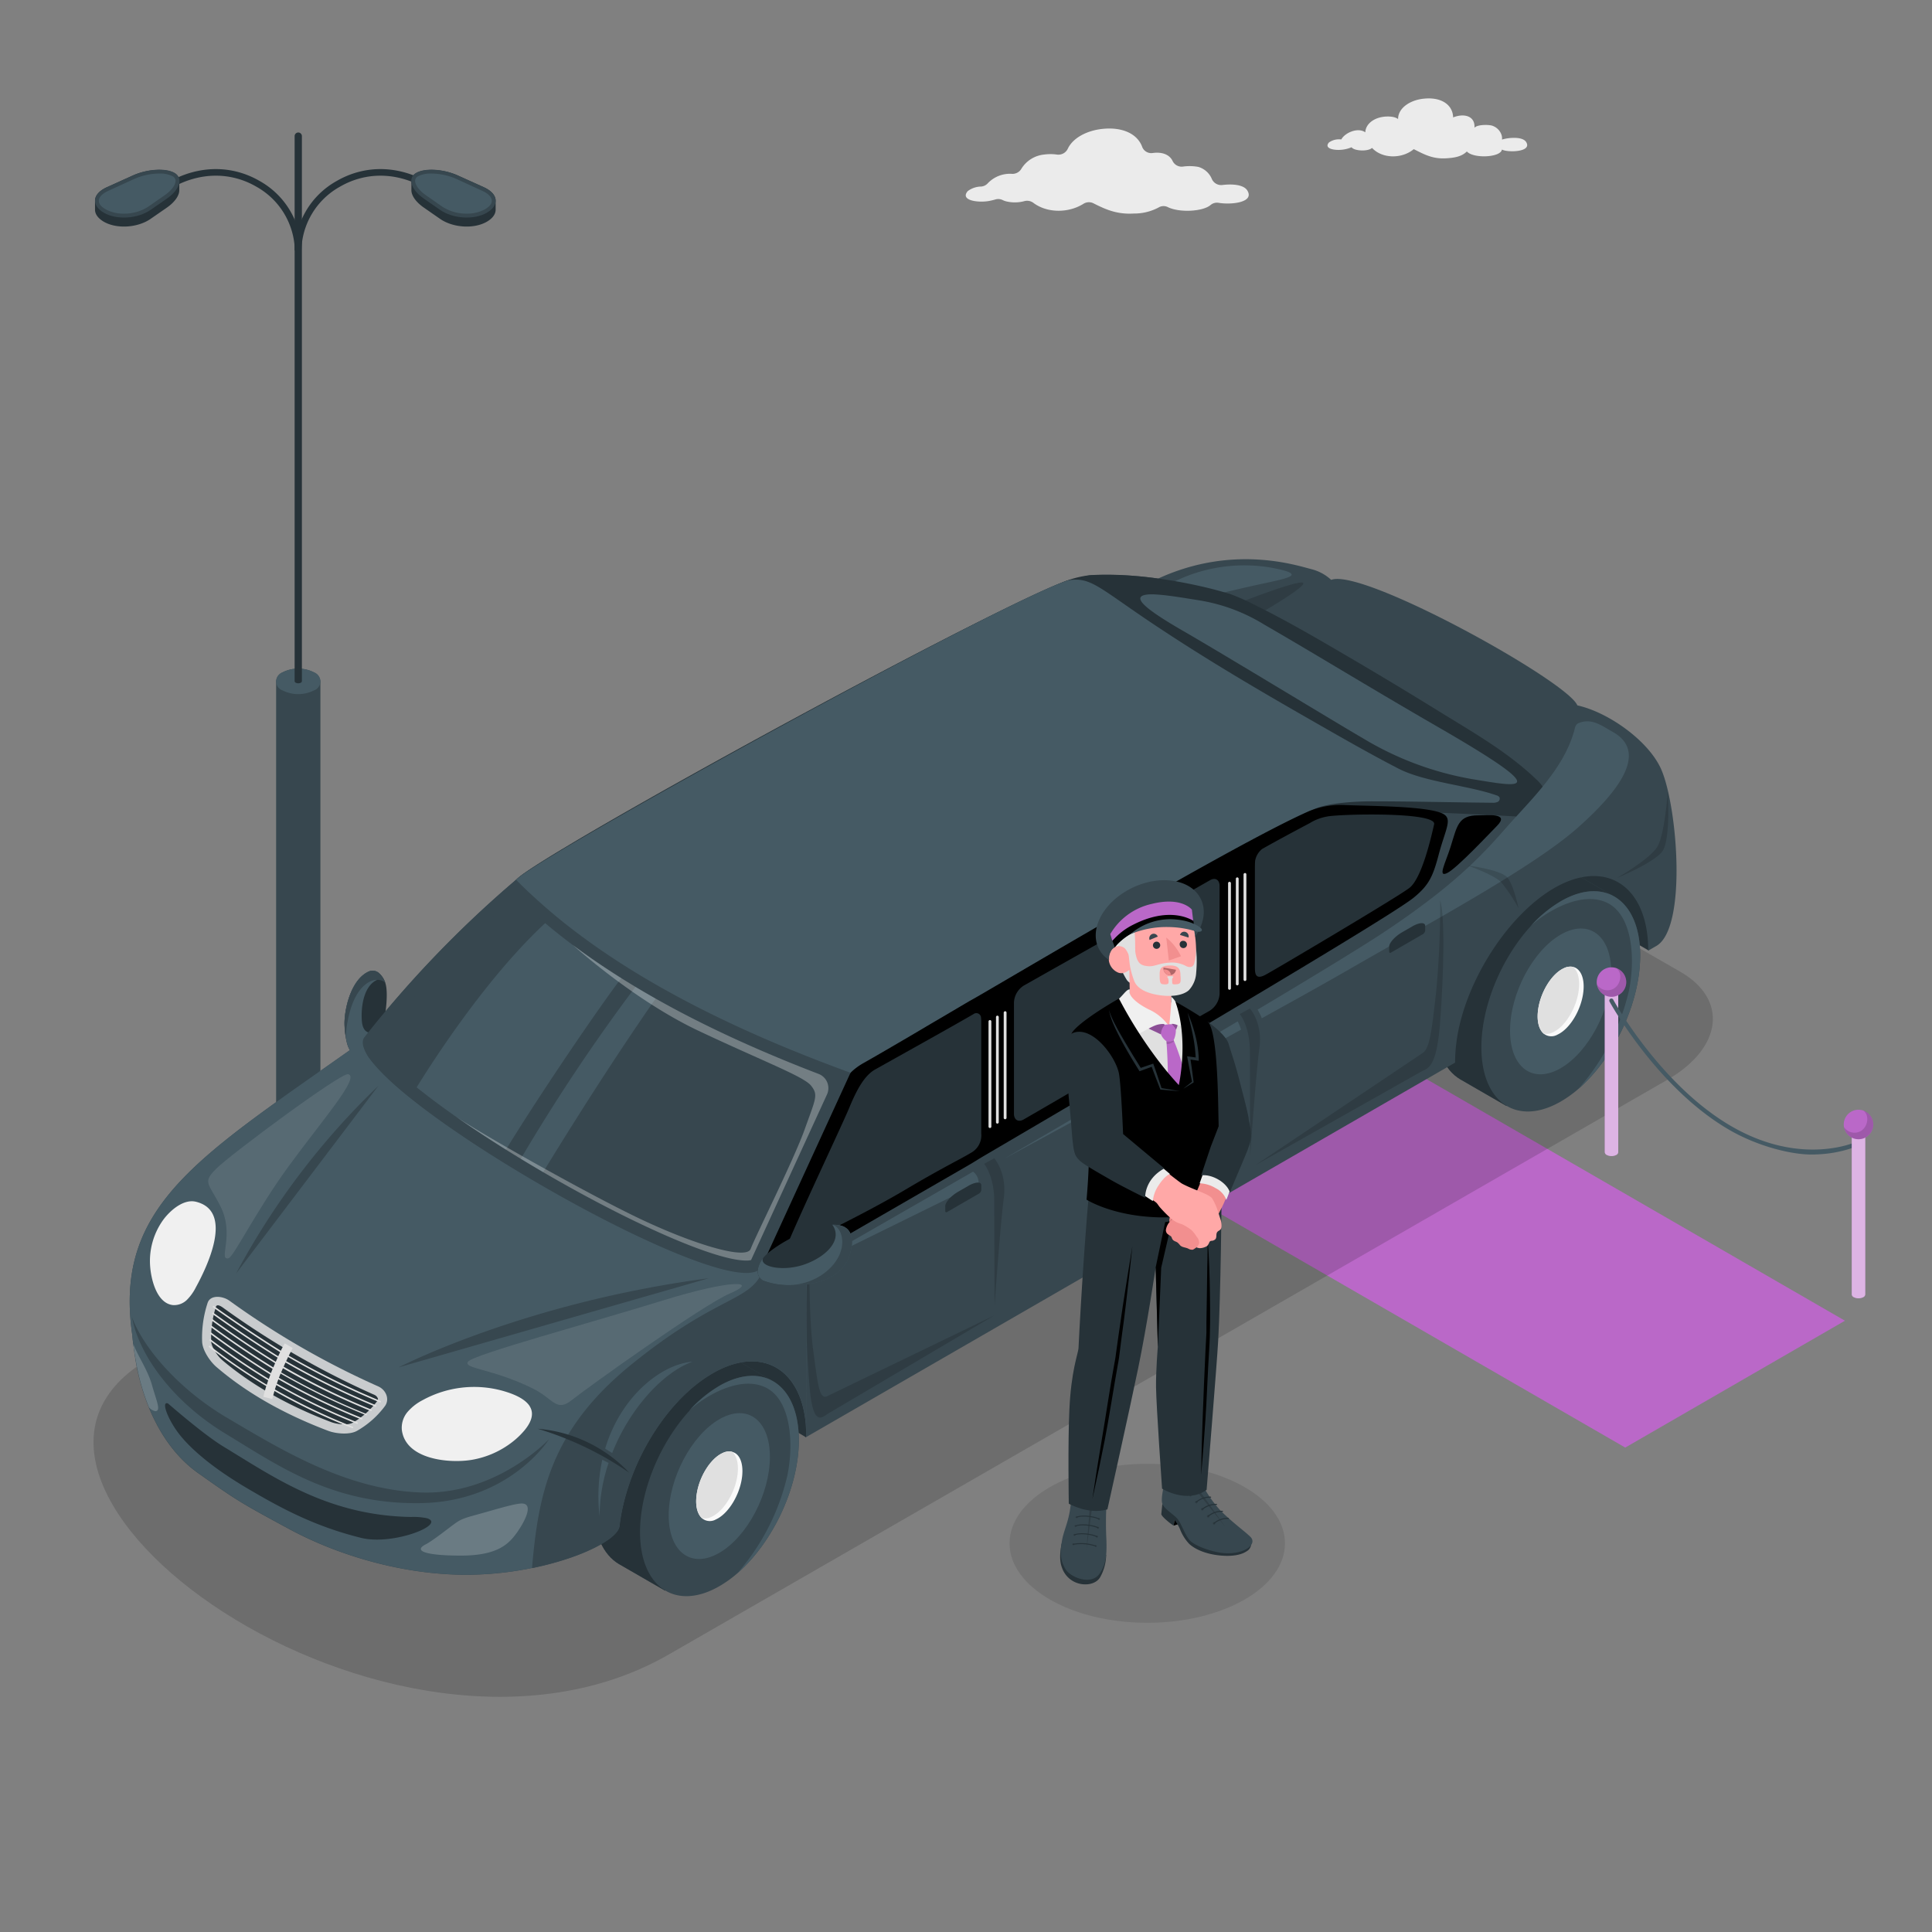 <svg xmlns="http://www.w3.org/2000/svg" viewBox="0 0 500 500"><rect x="0" y="0" width="500" height="500" fill="#808080" stroke="none"/><g id="freepik--Streetlight--inject-5"><g id="freepik--street-lights--inject-5"><path d="M82.66,315.19a12.05,12.05,0,0,0-10.94,0,3.33,3.33,0,0,0,0,6.31,12.05,12.05,0,0,0,10.94,0,3.33,3.33,0,0,0,0-6.31Z" style="fill:#455a64"></path><path d="M84.92,318.35a3.83,3.83,0,0,0-2.26-3.16,12.05,12.05,0,0,0-10.94,0,3.84,3.84,0,0,0-2.27,3.16v1.86a3.84,3.84,0,0,0,2.27,3.16,12.05,12.05,0,0,0,10.94,0,3.83,3.83,0,0,0,2.26-3.16Z" style="fill:#263238"></path><path d="M82.66,315.19a12.05,12.05,0,0,0-10.94,0,3.33,3.33,0,0,0,0,6.31,12.05,12.05,0,0,0,10.94,0,3.33,3.33,0,0,0,0-6.31Z" style="fill:#455a64"></path><path d="M71.46,176.3A2.84,2.84,0,0,1,73.13,174a9,9,0,0,1,8.11,0,2.84,2.84,0,0,1,1.68,2.34V317.81a2.85,2.85,0,0,1-1.68,2.34,9,9,0,0,1-8.11,0,2.86,2.86,0,0,1-1.67-2.34Z" style="fill:#37474f"></path><path d="M81.24,174a9,9,0,0,0-8.1,0,2.47,2.47,0,0,0,0,4.68,9,9,0,0,0,8.1,0,2.47,2.47,0,0,0,0-4.68Z" style="fill:#455a64"></path><path d="M78.13,35.23V176.29a.48.48,0,0,1-.27.39,1.48,1.48,0,0,1-1.33,0,.47.47,0,0,1-.28-.39V35.23a.94.94,0,1,1,1.88,0Z" style="fill:#263238"></path><path d="M78,64.81h-1.7A21.06,21.06,0,0,1,87.08,46.87c7.26-4.23,15.87-4.14,23.61.25l-.84,1.48c-7.2-4.08-15.19-4.18-21.91-.26A19.36,19.36,0,0,0,78,64.81Z" style="fill:#263238"></path><path d="M78,64.81h-1.7a19.37,19.37,0,0,0-9.91-16.47c-6.72-3.92-14.71-3.82-21.91.26l-.84-1.48c7.74-4.39,16.35-4.48,23.61-.25A21.07,21.07,0,0,1,78,64.81Z" style="fill:#263238"></path><path d="M109.65,53.7l4.22,2.93c3.36,2.34,8.78,2.68,12.11.76,1.54-.89,2.29-2,2.29-3.1,0-.41,0-2,0-2.36,0-1.27-1-2.53-3-3.45l-6.64-3c-3.73-1.72-8.6-2-10.9-.7a2.29,2.29,0,0,0-1.26,2.06c0,.41,0,2,0,2.35C106.44,50.53,107.55,52.23,109.65,53.7Z" style="fill:#263238"></path><path d="M107.72,44.73c-2.3,1.32-1.43,4.3,1.93,6.64l4.22,2.93c3.36,2.34,8.78,2.68,12.11.76s3-4.87-.71-6.58l-6.65-3C114.89,43.71,110,43.4,107.72,44.73Z" style="fill:#37474f"></path><path d="M107.44,46.75a1.37,1.37,0,0,1,.78-1.15,7.3,7.3,0,0,1,3.45-.69,16.41,16.41,0,0,1,6.52,1.43l6.65,3.06c1.51.69,2.39,1.6,2.43,2.49s-.6,1.6-1.79,2.29a9.55,9.55,0,0,1-4.7,1.11,11.39,11.39,0,0,1-6.34-1.82l-4.21-2.94C108.49,49.33,107.4,47.84,107.44,46.75Z" style="fill:#455a64"></path><path d="M43.23,53.7,39,56.63c-3.36,2.34-8.79,2.68-12.12.76-1.53-.89-2.29-2-2.29-3.1,0-.41,0-2,0-2.36,0-1.27,1-2.53,3-3.45l6.65-3c3.72-1.72,8.6-2,10.89-.7a2.3,2.3,0,0,1,1.27,2.06c0,.41,0,2,0,2.35C46.43,50.53,45.33,52.23,43.23,53.7Z" style="fill:#263238"></path><path d="M45.15,44.73c2.3,1.32,1.44,4.3-1.92,6.64L39,54.3c-3.36,2.34-8.79,2.68-12.11.76s-3-4.87.71-6.58l6.65-3C38,43.71,42.86,43.4,45.15,44.73Z" style="fill:#37474f"></path><path d="M45.43,46.75a1.37,1.37,0,0,0-.78-1.15,7.27,7.27,0,0,0-3.45-.69,16.45,16.45,0,0,0-6.52,1.43L28,49.4c-1.5.69-2.38,1.6-2.42,2.49s.59,1.6,1.79,2.29a9.51,9.51,0,0,0,4.69,1.11,11.39,11.39,0,0,0,6.34-1.82l4.21-2.94C44.38,49.33,45.47,47.84,45.43,46.75Z" style="fill:#455a64"></path></g></g><g id="freepik--Clouds--inject-5"><path id="freepik--Cloud--inject-5" d="M273.53,40a2.69,2.69,0,0,0,2.82-1.52c1.35-2.85,5.06-4.76,9.15-5.14,5.05-.48,8.87,1.31,10.1,4.68a2.51,2.51,0,0,0,2.71,1.58c2.3-.33,4.35.32,5.17,2.09a2.6,2.6,0,0,0,2.74,1.41,12.67,12.67,0,0,1,3.89.09,5.43,5.43,0,0,1,3.46,3v0a2.64,2.64,0,0,0,2.77,1.69c2.48-.31,5.5-.13,6.46,1.41,1.95,3.14-4.22,3.75-7.42,3.2a2.57,2.57,0,0,0-2.11.59c-2,1.68-8,2-11,.54a2.47,2.47,0,0,0-2.4.06,13.31,13.31,0,0,1-6.41,1.58c-4.35.26-7.23-1-10.48-2.65a2.63,2.63,0,0,0-2.59.14c-3.83,2.4-9.3,2.45-12.9-.21a2.72,2.72,0,0,0-2.41-.48,9.48,9.48,0,0,1-4.6.07,4.19,4.19,0,0,1-1-.36,2.61,2.61,0,0,0-1.94-.13c-.44.13-.9.23-1.36.33-2.76.58-7.88,0-5.73-2.51a5.93,5.93,0,0,1,3.46-1.18,2.59,2.59,0,0,0,1.73-.85,7.92,7.92,0,0,1,6.07-2.45,2.69,2.69,0,0,0,2.67-1.38A7.82,7.82,0,0,1,270.2,40,12,12,0,0,1,273.53,40Z" style="fill:#ebebeb"></path><path id="freepik--cloud--inject-5" d="M361.82,30.82c0-2.92,3.21-5,6.84-5.3,4.27-.4,7.31,1.51,7.41,4.87,2.79-1.14,5.74-.41,5.52,2.67.73-.84,3.45-.82,4.43-.58a3.78,3.78,0,0,1,2.43,2.07,2.86,2.86,0,0,1,.26,1.58c1.63-.54,5.34-.87,6.26.63,1.65,2.66-4.94,2.75-6.27,1.94-.28,2.07-7.37,2.41-9.08.5-1.35,1.35-3.27,1.65-5.35,1.77-3.51.21-5.66-1-8.39-2.37-3,2.52-8.12,2.56-10.8-.32-.68.65-2.57.84-4.07.48-1-.23-1.22-.65-1.22-.65a8.62,8.62,0,0,1-1.82.54c-2,.41-5.56,0-4.05-1.77a4.52,4.52,0,0,1,3.21-.79c.85-1.67,4.26-3.25,6.21-1.84.07-2,1.92-3.6,4.52-4C358.73,30.11,360.82,30,361.82,30.82Z" style="fill:#ebebeb"></path></g><g id="freepik--Carpet--inject-5"><polygon id="freepik--carpet--inject-5" points="355.61 271.44 477.47 341.8 420.61 374.63 298.74 304.27 355.61 271.44" style="fill:#BA68C8"></polygon></g><g id="freepik--Shadows--inject-5"><path id="freepik--Shadow--inject-5" d="M346.23,200.53l88.58,50.93c12.5,7.18,11,19.71-3.32,28L173.29,428.06c-71.7,41.5-191.36-44.69-134-76.82L304.12,198.42C318.46,190.15,333.73,193.35,346.23,200.53Z" style="opacity:0.15"></path><ellipse id="freepik--shadow--inject-5" cx="296.91" cy="399.41" rx="35.64" ry="20.57" style="opacity:0.1"></ellipse></g><g id="freepik--Limousine--inject-5"><g id="freepik--limousine--inject-5"><g id="freepik--back-car--inject-5"><polygon points="426.68 245.99 393 226.54 411.71 215.74 429.92 227.24 426.68 245.99" style="fill:#263238"></polygon><path d="M412.48,241.37l4.84-9.6-11.51-6.67h0c-3.66-2.11-8.54-1.87-13.89,1.22-11.37,6.56-20.58,23.49-20.58,37.81,0,7.5,2.53,12.79,6.57,15.19h0l.17.1h0l11.8,6.81,5.1-10.13C404.65,268.72,412.11,254.15,412.48,241.37Z" style="fill:#37474f"></path><path d="M412.48,241.37l4.84-9.6-11.51-6.67h0c-3.66-2.11-8.54-1.87-13.89,1.22-11.37,6.56-20.58,23.49-20.58,37.81,0,7.5,2.53,12.79,6.57,15.19h0l.17.1h0l11.8,6.81,5.1-10.13C404.65,268.72,412.11,254.15,412.48,241.37Z" style="fill:#263238"></path><path d="M424.48,247.28c0,12.35-6.86,26.64-16,34.54,0,0,0,0,0,0a31,31,0,0,1-4.51,3.23c-11.37,6.57-20.59.28-20.59-14,0-10.81,5.27-23.13,12.74-31.33l.06-.06a33.3,33.3,0,0,1,7.79-6.42C415.26,226.68,424.48,233,424.48,247.28Z" style="fill:#37474f"></path><path d="M403.9,241.88c7.23-4.17,13.09.18,13.09,9.73s-5.86,20.67-13.09,24.84-13.1-.17-13.1-9.72S396.66,246.06,403.9,241.88Z" style="fill:#455a64"></path><path d="M409.79,256.48c-.46,4.75-3.48,9.81-6.73,11.29a3.17,3.17,0,0,1-3.56-.27c-1.16-1-1.76-3-1.5-5.65.46-4.75,3.47-9.8,6.73-11.28a3.69,3.69,0,0,1,2.39-.34,0,0,0,0,1,0,0C409,250.69,410.13,253,409.79,256.48Z" style="fill:#fafafa"></path><path d="M408.62,255.88c-.46,4.75-3.48,9.8-6.73,11.28a3.68,3.68,0,0,1-2.39.34c-1.16-1-1.76-3-1.5-5.65.46-4.75,3.47-9.8,6.73-11.28a3.69,3.69,0,0,1,2.39-.34,0,0,0,0,1,0,0C408.28,251.22,408.88,253.22,408.62,255.88Z" style="fill:#e0e0e0"></path><path d="M424.48,247.28c0,12.35-6.86,26.64-16,34.54a58.4,58.4,0,0,0,13.05-25.26c1.74-8.25,1.09-20.1-6-23.1s-16.43,3.32-19.39,6.2a33.3,33.3,0,0,1,7.79-6.42C415.26,226.68,424.48,233,424.48,247.28Z" style="fill:#455a64"></path><path d="M430,199.29c-3.11-7.36-13.58-14.92-21.79-16.74-2.38-6.16-55.52-35.65-63.7-32.48h0a11.76,11.76,0,0,0-4.92-2.72h0c-4-1-20.37-6.57-39.88,2.39a91.42,91.42,0,0,0-17.66-.86,16.4,16.4,0,0,0-3.73,1.1,11.28,11.28,0,0,0-1.85.19c-12.52,3.92-85.79,43.43-122.32,64.62-10.71,6.16-18.25,10.79-20.21,12.55a3.39,3.39,0,0,0-.33.33,285.2,285.2,0,0,0-39.34,40.88,2.11,2.11,0,0,0-.28.81C52.18,299,29.31,311.48,34.23,345.49c0,0,.05.73.23,2.19h0c0,.3.09.63.14,1v.07c0,.36.1.74.17,1.15l0,.13c.06.41.13.86.21,1.33l0,.1c.08.5.17,1,.27,1.58v0c.07.42.16.86.25,1.31,0,.21.09.42.14.63s.11.5.17.75l.21.89.12.46c2,7.69,6.3,17.93,15.19,24.21,9.72,6.86,10.4,7.37,23.57,14.47s31,12.31,48.25,11.75a84.62,84.62,0,0,0,25.25-4.68l0,0c1.23-.45,2.39-.91,3.47-1.38l.12-.06c.53-.23,1-.47,1.53-.71h0c.46-.22.9-.45,1.32-.68l.17-.1c.42-.23.83-.47,1.2-.7l0,0c.35-.21.67-.43,1-.65l.18-.13c.31-.22.6-.45.86-.67l.05,0a7.55,7.55,0,0,0,.64-.61l.15-.15a7.21,7.21,0,0,0,.52-.63v0a3.35,3.35,0,0,0,.33-.57l.06-.15a2.13,2.13,0,0,0,.16-.57c.12-1,.26-2,.44-3s.4-2,.65-3a60.69,60.69,0,0,1,5.76-14.7A59.66,59.66,0,0,1,172,366.7a47.5,47.5,0,0,1,7.86-8.18c.7-.57,1.42-1.11,2.14-1.61s1.53-1,2.3-1.47,1.56-.85,2.33-1.2a19.37,19.37,0,0,1,7.57-1.91,13.06,13.06,0,0,1,4.72.73c.29.11.57.22.85.35,4.77,2.13,8,7.35,8.72,15,0,.23,0,.49,0,.76a2.09,2.09,0,0,1,0,.25c0,.2,0,.4,0,.6v.26c0,.18,0,.36,0,.54V372h0l168.09-97a38.24,38.24,0,0,1,.2-4c1.53-15.75,13.08-34,25.45-41.17,13.44-7.76,24.33-.51,24.33,16.2l2.17-1.26C436.59,240.06,434.17,209.13,430,199.29Z" style="fill:#37474f"></path><path d="M260,299.82c2.13-1.15,34.72-18.78,61.18-33.35a12.09,12.09,0,0,0-.87-2.14C293.19,280.48,262.33,298.43,260,299.82Zm-8.2,3.42L206,329.52l47.25-23.23A3.5,3.5,0,0,0,251.84,303.24ZM417.32,189.38c-2.74-1.52-5.28-3.56-8.57-2.32a1.77,1.77,0,0,0-.66.36,2.38,2.38,0,0,0-.55,1.19c-2.64,10.23-11,17.9-17.78,25.64-6.63,7.58-13.88,15.15-31.07,26.65-5.78,3.87-18.64,11.69-33.23,20.39a13,13,0,0,1,1.09,2.24c9.2-5.08,17.28-9.59,22.49-12.6,21.13-12.19,47.62-26.39,59.24-36.68S426.28,194.37,417.32,189.38Zm-88.43-42.49a41.15,41.15,0,0,0-22.62,2.56,121.37,121.37,0,0,0-13.43,6.79s-2.53,3.31,10,.38c9.09-2.14,18.37-4.35,21.84-5.11C332.86,149.69,339.26,148.82,328.89,146.89Z" style="fill:#455a64"></path><path d="M250.64,306.88l-2.7,1.56c-1.83,1.06-3.31,2.72-3.31,3.71v1.31a.28.28,0,0,0,.42.24l8.28-4.78a1.25,1.25,0,0,0,.63-1.08v-1.07C254,305.77,252.47,305.83,250.64,306.88Zm114.88-67.14-2.7,1.56c-1.83,1.06-3.31,2.72-3.31,3.71v1.31a.28.28,0,0,0,.42.24l8.28-4.78a1.25,1.25,0,0,0,.63-1.08v-1.07C368.84,238.63,367.35,238.69,365.52,239.74Z" style="fill:#263238"></path><path d="M210.48,349.64c-1.15-8.43-1-22.54-1-22.54-1.38,6.31-.81,21.61,0,31.42s2.66,8.89,4.62,7.44l43.25-25.54-43.25,20.9C212,362.4,211.63,358.06,210.48,349.64Zm44.21-48.44s2.62,3.07,2.62,9.72c0,8,.09,27,.09,27s1.48-21.15,2.38-27.78-2.47-10.38-2.47-10.38ZM327.38,158c6.75-4,10.6-6.73,9.83-7.18s-6.48,1.36-15,4.6c.92.43,1.83.88,2.73,1.33S326.56,157.54,327.38,158ZM379.83,224s6.83,2.36,8.72,4.37a44.42,44.42,0,0,1,4.45,6.68s-1.17-5.71-2.81-7.85S379.83,224,379.83,224Zm51.8-19.22S430.85,215.73,429,219s-10.56,8.24-10.56,8.24,9.62-3.94,11.79-6.93S431.63,204.82,431.63,204.82ZM323.46,261l-2.61,1.44s2.62,3.06,2.62,9.72c0,8,.08,27,.08,27S325,278,325.93,271.32,323.46,261,323.46,261Zm48.21-4.24c-1.15,9.76-1.56,14.56-3.58,15.82l-43.25,29,43.25-24.41c2-.81,3.81-2,4.62-12.77s1.38-26.7,0-31.42A236,236,0,0,1,371.67,256.71Z" style="opacity:0.15"></path><path d="M399.23,203.57c-2.52,3.08-4.21,4.82-6.82,7.73,0,0-10.48-.62-23-1.08-10.1-.37-25.14,0-25.14,0-2.53.09-89.2,48.58-92.56,50.41-.34.17-22.89,11.89-28.5,16.62-3,2.55-4.24,4.75-6.7,8.63.38-.79,2.92-6.57-2.08-8.83-5.37-2.44-27-10.62-42.6-18.87-13.13-6.92-32.58-24.48-35.3-25.46-3.36-1.23-10.23,4.07-10.23,4.07a110.94,110.94,0,0,1,7.31-9.14c5.12-5.93,116.27-67,142.22-77.29a26.85,26.85,0,0,1,6.22-1.5c11.44-.72,24.48,1.71,32.12,3.69,1.48.39,2.78.75,3.82,1.08l.08,0,.8.29a59.16,59.16,0,0,1,6.08,2.74c7.41,3.67,14.6,7.81,21.76,12q13,7.57,25.84,15.52c8.64,5.33,17.63,10.43,25,17.49A10,10,0,0,1,399.23,203.57Z" style="fill:#263238"></path><path d="M220.47,279.14a173.78,173.78,0,0,1,21.85-15c11.17-6.54,79.24-46.38,97.83-54.76,4.16-1.87,12.84-2,14.9-2,10.39,0,20.8.28,31.19.37a2.8,2.8,0,0,0,1.38-.23.94.94,0,0,0,.44-1.19,1.35,1.35,0,0,0-.78-.5c-7.17-2.54-18.45-3.41-25.25-6.86-5.83-3-11.53-6.21-17.22-9.45-15.63-8.92-30.36-17.38-45.88-27.71-14.47-9.63-16.6-12.63-22.5-11.61-16.46,5.16-138,71.87-142.86,77.5l-.06.06.06,2.83s.85.76,2.35,2a3.39,3.39,0,0,1,.57.13c2.46.9,18.67,15.4,31.46,23.27,1.27.76,2.56,1.5,3.84,2.2,13.48,7.12,31.37,14.17,39.5,17.54C216.83,277.86,220.47,279.14,220.47,279.14Z" style="fill:#455a64"></path><path d="M372.54,188.37c-18.25-10.53-31.24-18.57-45.4-26.75a45.87,45.87,0,0,0-16.84-6.26c-3.54-.56-9.42-1.6-12.6-1.55-5.4.21-2.25,3.27,8.54,9.5s40.26,24.16,46.53,27.78a81.51,81.51,0,0,0,28.12,10.53C393.28,203.64,402.58,205.72,372.54,188.37Z" style="fill:#455a64"></path><path d="M373.68,210.74c-3.56-2.2-19.53-2.11-26.1-2.41a21.81,21.81,0,0,0-8.77,1.58c-19.73,8.65-83.51,46.83-87.14,48.75l-.87.48c-3.46,2.06-21.86,12.91-27.26,15.94s-6.23,6.83-8.86,12.29-17.54,36.12-18.34,40.35,21.56-7.25,21.56-7.25l32.9-19c1.29-.75,1.64-1,3.19-1.94s104.22-60.94,111.91-67.25c3.83-3.14,4.91-5.36,6.38-10.9C374,214.8,375.9,212.13,373.68,210.74Z"></path><path d="M382.6,211c-5.26,0-5.48,2.74-7.19,8.16-1.35,4.26-3.43,8-.9,6.79s11.3-10.61,12.92-12.23C390.8,210.33,385,211,382.6,211Z"></path><path d="M313.11,227.82c-16,9.14-24.2,13.71-48.18,27.26a5.5,5.5,0,0,0-2.52,4.33v28.82c0,1.6,1.14,2.28,2.52,1.48,25.09-14.48,31.1-18.43,48.18-28.16a5.54,5.54,0,0,0,2.52-4.34V229.28C315.63,227.68,314.5,227,313.11,227.82ZM252,262.41h0c-3.48,2.07-19.68,11.1-25.5,14.36-2.64,1.48-4.62,4.86-6.65,9.77s-13,27.93-16.89,37.51c.13-.05,18.68-8.65,31.25-16.11,9.79-5.81,14.46-8,17-9.55a5.15,5.15,0,0,0,2.74-5V265c0-.63,0-1.16-.06-1.61A1.21,1.21,0,0,0,252,262.41Zm91.63-51.12A12.66,12.66,0,0,0,339,213c-6,3.19-8.86,4.74-12.34,6.7h0a5,5,0,0,0-1.83,3.05q-.06.73-.06,1.68v26c0,1.65.22,3.19,2.74,1.84s34.74-20.44,37.3-22.52c3.3-2.67,5.72-13.74,6.34-16.41C371.93,210.07,347.25,210.65,343.58,211.29Z" style="fill:#263238"></path><path d="M318.2,228.21a.37.37,0,0,0-.37.36v27.22a.37.37,0,0,0,.37.36.36.36,0,0,0,.36-.36V228.57A.36.36,0,0,0,318.2,228.21Zm2-1.14a.36.36,0,0,0-.36.36v27.22a.36.36,0,0,0,.72,0V227.43A.36.36,0,0,0,320.16,227.07Zm2-1.13a.37.37,0,0,0-.37.36v27.22a.37.37,0,0,0,.37.36.36.36,0,0,0,.36-.36V226.3A.36.36,0,0,0,322.13,225.94Zm-66,38.05a.37.37,0,0,0-.37.36v27.22a.37.37,0,0,0,.37.36.36.36,0,0,0,.36-.36V264.35A.36.36,0,0,0,256.12,264Zm3.92-2.27a.36.36,0,0,0-.36.36V289.3a.36.36,0,0,0,.36.36.37.37,0,0,0,.37-.36V262.08A.37.37,0,0,0,260,261.72Zm-2,1.13a.37.37,0,0,0-.36.37v27.21a.36.36,0,1,0,.72,0V263.22A.37.37,0,0,0,258.08,262.85Z" style="fill:#e0e0e0"></path></g><g id="freepik--front-car--inject-5"><path d="M99.62,262.61h0l-.76,3.15c-1.74,3.26-5.59,7.38-7,7s-2-2.1-2.38-4.32v0a23.57,23.57,0,0,1-.32-3.22c-.12-3.49,1.44-11.63,6.28-13.8a2.52,2.52,0,0,1,2.88.65,5.75,5.75,0,0,1,1.4,2.31C100.56,256.84,99.73,262.48,99.62,262.61Z" style="fill:#263238"></path><path d="M98.86,265.76c-1.74,3.26-5.59,7.38-7,7s-2-2.1-2.38-4.32v0a23.57,23.57,0,0,1-.32-3.22c-.12-3.49,1.44-11.63,6.28-13.8a2.52,2.52,0,0,1,2.88.65l-.67,1.5c-3.39,1.45-4.3,6.68-4,10.66S96.92,267.81,98.86,265.76Z" style="fill:#455a64"></path><path d="M99.74,254.39c-1.23-1.29-4.27-1.36-6.83,2.16s-3.39,9.56-3.4,11.9a22.22,22.22,0,0,1-.33-3.22c-.12-3.49,1.44-11.63,6.28-13.8C97.49,250.53,99.16,252.6,99.74,254.39Z" style="fill:#37474f"></path><polygon points="208.6 371.97 174.93 352.19 193.64 341.38 208.6 350.06 208.6 371.97" style="fill:#263238"></polygon><path d="M194.74,366.8l4.84-9.61-11.51-6.66h0c-3.66-2.1-8.54-1.86-13.89,1.23-11.37,6.56-20.58,23.49-20.58,37.81,0,7.49,2.52,12.78,6.56,15.19h0l.16.09,0,0,11.8,6.81,5.1-10.13C186.9,394.15,194.36,379.57,194.74,366.8Z" style="fill:#37474f"></path><path d="M194.74,366.8l4.84-9.61-11.51-6.66h0c-3.66-2.1-8.54-1.86-13.89,1.23-11.37,6.56-20.58,23.49-20.58,37.81,0,7.49,2.52,12.78,6.56,15.19h0l.16.09,0,0,11.8,6.81,5.1-10.13C186.9,394.15,194.36,379.57,194.74,366.8Z" style="fill:#263238"></path><path d="M206.74,372.71c0,12.35-6.86,26.63-16,34.54l0,0a30.57,30.57,0,0,1-4.52,3.23c-11.36,6.57-20.59.28-20.58-14,0-10.82,5.26-23.13,12.74-31.33l.06-.07a33.45,33.45,0,0,1,7.78-6.41C197.52,352.11,206.74,358.39,206.74,372.71Z" style="fill:#37474f"></path><path d="M186.15,367.31c7.24-4.18,13.1.18,13.1,9.72s-5.86,20.67-13.1,24.85-13.09-.18-13.09-9.72S178.92,371.49,186.15,367.31Z" style="fill:#455a64"></path><path d="M192.07,382c-.5,4.75-3.55,9.78-6.82,11.24a3.17,3.17,0,0,1-3.56-.3c-1.15-1-1.73-3-1.45-5.65.49-4.75,3.54-9.79,6.81-11.24a3.62,3.62,0,0,1,2.4-.31h0C191.34,376.15,192.43,378.5,192.07,382Z" style="fill:#fafafa"></path><path d="M190.9,381.34c-.49,4.75-3.55,9.78-6.81,11.24a3.69,3.69,0,0,1-2.4.31c-1.15-1-1.73-3-1.45-5.65.49-4.75,3.54-9.79,6.81-11.24a3.62,3.62,0,0,1,2.4-.31h0C190.6,376.68,191.18,378.68,190.9,381.34Z" style="fill:#e0e0e0"></path><path d="M206.74,372.71c0,12.35-6.86,26.63-16,34.54a58.4,58.4,0,0,0,13-25.26c1.74-8.26,1.09-20.1-6-23.1s-16.43,3.32-19.39,6.19a33.45,33.45,0,0,1,7.78-6.41C197.52,352.11,206.74,358.39,206.74,372.71Z" style="fill:#455a64"></path><path d="M208.67,323.2s-2-.37-1.5-2.07c0,0-11.47,5.25-13.88,6.05-5.26,1.73-25-5.3-46.23-16.82-4.24-2.52-15.93-8.47-28.28-17.09-5.23-3.51-9.75-6.85-13.77-10.12A66.23,66.23,0,0,1,95.7,274c-.67-.83-2.07-3.1-1.25-5-42.09,29.94-65.16,42.34-60.22,76.49A75.18,75.18,0,0,0,35.3,353c1.39,7.7,5.51,20.8,16.09,28.27,9.72,6.86,10.4,7.37,23.58,14.47s30.94,12.31,48.24,11.75c19.5-.63,36.56-8.06,37.09-12.57a47.79,47.79,0,0,1,1.09-6,60.69,60.69,0,0,1,5.76-14.7c3.89-7.08,9.1-13.3,14.89-17.32.76-.53,1.53-1,2.3-1.47,12.53-7.24,22.86-1.41,24.19,13,.09,1,.08,2.44.08,3.57Z" style="fill:#455a64"></path><path d="M208.53,368.4c.07.77.08,1.74.08,2.66l.06-47.86a2.17,2.17,0,0,1-1.44-1L198,327.1c-2.8,10.25-10.73,6.65-34.66,26.08-20.91,17-24,33.56-25.66,52.66,12.81-2.6,22.28-7.54,22.67-10.88a47.79,47.79,0,0,1,1.09-6,60.69,60.69,0,0,1,5.76-14.7c3.89-7.08,9.1-13.3,14.89-17.32.76-.53,1.53-1,2.3-1.47C196.88,348.2,207.2,354,208.53,368.4Z" style="fill:#37474f"></path><path d="M171.56,336.56c-18.06,5.61-49.13,14-50.44,15.84s6.17,1.73,16.71,6.91c5.45,2.68,6.09,6.28,10.19,3s33.77-24.51,40.78-27.52C196.71,331.43,189.51,331,171.56,336.56ZM90.09,278c-1.89-.41-30.37,20.72-34.07,24.41s-2.11,3.59,1,9.71c3.83,7.48-.63,14.05,2.08,13.53,1.34-.26,7.12-12.2,15.59-23.81C83.37,289.94,93.31,278.67,90.09,278Z" style="fill:#fff;opacity:0.1"></path><path d="M61.1,329.58,97.93,281A193.91,193.91,0,0,0,61.1,329.58Zm42.07,24.29,80.27-23.06C135.69,337.06,103.17,353.87,103.17,353.87Zm5.9,32.39c-19.56-.64-36.79-11.4-50.1-19.21s-22.26-18.92-24.81-26.22c1.62,9.3,10,21.56,24.14,30.17C72,379.28,86.09,389.45,109.07,389s33.05-16.57,33.05-16.57S128.64,386.9,109.07,386.26Z" style="fill:#37474f"></path><path d="M139.16,369.76a84.21,84.21,0,0,1,23.72,11.4A36.73,36.73,0,0,0,139.16,369.76Z" style="fill:#263238"></path><path d="M156.61,374.92s1.19.71,1.82,1.13c4.65-11.81,13.47-21.09,20.83-23.65C171.29,353,160.71,361.21,156.61,374.92Zm-1.43,17.55a43.15,43.15,0,0,1,2.32-13.86l-1.63-.83A44.63,44.63,0,0,0,155.18,392.47Z" style="fill:#455a64"></path><path d="M34.46,347.68c.16,1.25.42,3,.84,5.36a57.09,57.09,0,0,0,3.25,11.18,3.08,3.08,0,0,0,1.67,1c1.55-.1.22-2.77-.88-6.75S35.47,350.63,34.46,347.68Zm100.95,41.45c-1.2-.17-4.17.63-9.23,2.08s-6.29,1.59-8.16,2.88c-1.59,1.1-5.83,4.55-7.88,5.61-3.24,1.67,0,2.88,9.08,2.89s12.14-2.71,14.23-5.5S138.13,389.51,135.41,389.13Z" style="fill:#fff;opacity:0.2"></path><path d="M93.46,398c-12.14-3-20.95-7.8-29.56-12.88s-14.22-9.82-17.43-13.85c-3-3.81-4.87-8.75-3-8.06,3.18,2.74,10.05,8.56,14.43,11.21,13.11,7.95,27,17.8,48.45,18.17a17.3,17.3,0,0,1,4.12.32C115.73,394.47,101.72,400.06,93.46,398Z" style="fill:#263238"></path><path d="M59.43,336.66a214.19,214.19,0,0,0,38.48,22.15c2,.91,3,3.31,1.71,5.09a23.51,23.51,0,0,1-7.28,6.43c-1.93,1.05-5.42.73-7.48-.06Q67.54,363.69,56,353.76c-1.67-1.43-3.62-4.35-3.69-6.55a28.68,28.68,0,0,1,1.45-10.11C54.52,335.05,57.66,335.36,59.43,336.66Z" style="fill:#e0e0e0;opacity:0.85"></path><path d="M89.07,368.61a10.15,10.15,0,0,1-3.36-.57C74.46,363.76,65,358.35,57.52,352c-1.43-1.23-2.82-3.57-2.86-4.82a26.39,26.39,0,0,1,1.25-9.07c.38-.78,1.64.19,2.1.53A217.87,217.87,0,0,0,96.92,361a1.58,1.58,0,0,1,.87.95.6.6,0,0,1-.1.56,21.14,21.14,0,0,1-6.49,5.74A4.88,4.88,0,0,1,89.07,368.61Z" style="fill:#263238"></path><path d="M98.48,363l.13-.38a201.37,201.37,0,0,1-23.87-11.77c.6-1.21,1-1.95,1-2l-2.07-1.18c0,.08-.44.77-1,1.9-8.87-5.5-17.35-11.6-17.44-11.66l-.23.32c.09.06,8.6,6.19,17.49,11.7L72,351c-8.87-5.5-16.83-11.3-16.92-11.36l-.23.32c.08.06,8.08,5.89,17,11.4-.16.34-.32.7-.49,1.08-8.89-5.51-16.35-11-16.42-11.08l-.24.33c.08.05,7.57,5.59,16.5,11.11-.15.35-.31.72-.46,1.09-8.95-5.52-15.9-10.75-16-10.8l-.24.32c.07,0,7.06,5.31,16.06,10.85-.15.36-.3.73-.44,1.11-9-5.57-15.48-10.51-15.54-10.56l-.25.32c.07.05,6.55,5,15.65,10.62-.14.37-.28.74-.41,1.12a176.07,176.07,0,0,1-15.16-10.33l-.25.31a174.53,174.53,0,0,0,15.25,10.39l0,0c-.13.37-.25.75-.37,1.13l-.26-.15a147.68,147.68,0,0,1-14.55-10l-.26.31a149.59,149.59,0,0,0,14.61,10l.33.2c-.28.91-.54,1.83-.76,2.77l2.32.56c.17-.7.36-1.39.56-2.08a154.55,154.55,0,0,0,20.27,9.67l.13-.37a154.92,154.92,0,0,1-20.28-9.69c.11-.38.24-.76.36-1.14a161.74,161.74,0,0,0,21,10.08l.13-.37a163.12,163.12,0,0,1-21-10.09c.13-.38.27-.75.4-1.12a169.29,169.29,0,0,0,21.65,10.46l.12-.38a167.43,167.43,0,0,1-21.63-10.46c.15-.37.29-.74.43-1.1a173.8,173.8,0,0,0,22.27,10.82L95,366a174.09,174.09,0,0,1-22.24-10.82l.46-1.09A185.94,185.94,0,0,0,96.1,365.22l.12-.38a187.61,187.61,0,0,1-22.81-11.15q.24-.57.48-1.08a196.74,196.74,0,0,0,23.4,11.49l.12-.38a195.36,195.36,0,0,1-23.35-11.47c.18-.38.35-.74.51-1.06A201.24,201.24,0,0,0,98.48,363Z" style="fill:#e0e0e0"></path><path d="M50.66,311c-3.18-.75-6.63,2.27-8.4,4.67A18.24,18.24,0,0,0,38.88,328c.26,2.94,1.42,7.89,4.49,9.36a4.22,4.22,0,0,0,1.43.4,4.75,4.75,0,0,0,3.59-1.37,12.6,12.6,0,0,0,2.29-3.21C53.62,327.8,60.62,313.39,50.66,311Zm86.4,52.87c-1.36-2.07-4.54-3.23-6.8-3.88a27.71,27.71,0,0,0-20.93,2.39,12.94,12.94,0,0,0-3.89,3.07A6.33,6.33,0,0,0,104,370.1c1,7.69,12.4,8.7,18.25,7.68a23.49,23.49,0,0,0,10.44-4.67,20.85,20.85,0,0,0,3-2.88C137.3,368.3,138.42,366,137.06,363.9Z" style="fill:#f0f0f0"></path><path d="M150.18,242.05a146.78,146.78,0,0,1-12-9.92q-2.4-2.17-4.63-4.46a285.2,285.2,0,0,0-39.34,40.88c-2.2,3.8,7.19,12.65,21.09,22.45,28.87,20.34,77.19,44.81,81.74,36.92l23.07-50.29C192.53,267.59,168.78,255.92,150.18,242.05Zm44.2,84.07a4.52,4.52,0,0,1-1.25.13c-11.23,0-48.86-18.75-76-37.86C99.64,276,97.41,271,97.14,270a280.13,280.13,0,0,1,33.58-35.59,4,4,0,0,1,5.31.05l0,0a149,149,0,0,0,12.22,10.11c16.6,12.39,37.46,23.33,63.58,33.35a3.94,3.94,0,0,1,2.17,5.33Z" style="fill:#37474f"></path><path d="M194.38,326.12a4.52,4.52,0,0,1-1.25.13c-11.23,0-48.86-18.75-76-37.86C99.64,276,97.41,271,97.14,270a280.13,280.13,0,0,1,33.58-35.59,4,4,0,0,1,5.31.05l0,0a149,149,0,0,0,12.22,10.11c16.6,12.39,37.46,23.33,63.58,33.35a3.94,3.94,0,0,1,2.17,5.33Z" style="fill:#37474f"></path><path d="M148.28,244.6c-2.52-1.87-4.91-3.78-7.19-5.69-14.46,13.43-27.75,33.58-33.26,42.49,2.49,2,5.55,4.33,9.33,7,4.37,3.08,9,6.15,13.77,9.13,9.77-15.87,24.25-37,29.85-44.38Q154.17,249,148.28,244.6Zm16.18,10.8a477.59,477.59,0,0,0-29.68,44.5q2.88,1.75,5.78,3.45c6.33-10.36,17.29-27.91,29.11-44.91Q167,256.94,164.46,255.4Z" style="fill:#455a64"></path><path d="M165.16,315.2c13.68,6.56,28,11.05,29.12,8s11.15-23,14-31,3.52-8.8,1.65-11.2-12.26-6.26-29.11-14.21-32.55-22.21-32.55-22.21c16.6,12.39,37.46,23.33,63.58,33.35a3.94,3.94,0,0,1,2.17,5.33l-19.65,42.84a4.52,4.52,0,0,1-1.25.13c-11.23,0-48.86-18.75-76-37.86C122.73,292.46,151.47,308.65,165.16,315.2Z" style="fill:#fff;opacity:0.3"></path><path d="M220.2,323.79c-1.56,7.41-9.77,9-15.93,8.8a19,19,0,0,1-6.76-1.17c-2.38-1.37-1.28-4.21,0-5.86,2.16-2.8,11.83-8.4,17.9-8.59C219,316.85,221.29,318.58,220.2,323.79Z" style="fill:#263238"></path><path d="M220.2,323.79c-1.56,7.41-9.77,9-15.93,8.8a19,19,0,0,1-6.76-1.17c-2.38-1.37-1.28-4.21,0-5.86-1.2,2.26,5.14,3.66,10.79,1.64s9.86-6.4,7.11-10.23C219,316.85,221.29,318.58,220.2,323.79Z" style="fill:#455a64"></path><path d="M220.2,323.79c-1.56,7.41-9.77,9-15.93,8.8,6.13-.18,11-3.71,12.85-7.56s.45-7.57-1.72-8.06C219,316.85,221.29,318.58,220.2,323.79Z" style="fill:#37474f"></path></g></g></g><g id="freepik--Stanchion--inject-5"><g id="freepik--Ribbon--inject-5"><g id="freepik--ribbon--inject-5"><path d="M415.31,256.18h3.49v42h0a.88.88,0,0,1-.51.72,2.75,2.75,0,0,1-2.47,0,.88.88,0,0,1-.51-.72h0Z" style="fill:#BA68C8"></path><path d="M415.31,256.18h3.49v42h0a.88.88,0,0,1-.51.72,2.75,2.75,0,0,1-2.47,0,.88.88,0,0,1-.51-.72h0Z" style="fill:#fff;opacity:0.5"></path><path d="M413.23,254.15a3.82,3.82,0,1,0,3.82-3.81A3.82,3.82,0,0,0,413.23,254.15Z" style="fill:#BA68C8"></path><path d="M413.3,254.83a3.27,3.27,0,0,0,4,1.19c2.13-.89,2.77-4.2,1-5.47a3.81,3.81,0,1,1-5,4.28Z" style="opacity:0.15"></path><path d="M468.75,298.79c7.76,0,12.45-2.46,12.52-2.51a.53.53,0,0,0,.13-.75.53.53,0,0,0-.75-.14c-.12.09-14.2,6.69-32.5-3.88-18.47-10.66-30.54-32.57-30.63-32.78a.55.55,0,0,0-.72-.26.54.54,0,0,0-.26.72c.1.21,12.29,22.42,31.07,33.26C455.08,296.76,463.68,298.79,468.75,298.79Z" style="fill:#455a64"></path><path d="M479.23,293h3.5v42h0a.88.88,0,0,1-.51.71,2.75,2.75,0,0,1-2.47,0,.87.87,0,0,1-.52-.71h0Z" style="fill:#BA68C8"></path><path d="M479.23,293h3.5v42h0a.88.88,0,0,1-.51.71,2.75,2.75,0,0,1-2.47,0,.87.87,0,0,1-.52-.71h0Z" style="fill:#fff;opacity:0.5"></path><path d="M477.16,291A3.82,3.82,0,1,0,481,287.2,3.82,3.82,0,0,0,477.16,291Z" style="fill:#BA68C8"></path><path d="M477.23,291.69a3.27,3.27,0,0,0,4,1.19c2.13-.88,2.76-4.2,1-5.47a3.81,3.81,0,1,1-5,4.28Z" style="opacity:0.15"></path></g></g></g><g id="freepik--Character--inject-5"><g id="freepik--character--inject-5"><g id="freepik--Bottom--inject-5"><polygon points="303.73 394.84 306.83 393.82 305.92 391.73 303.97 393.39 303.73 394.84"></polygon><path d="M300.81,389.23s-.2,2-.26,2.59,2.54,2.67,3.18,3l.24-1.45a11,11,0,0,1,1.43,2.42,11.47,11.47,0,0,0,2.42,3.82c2,1.78,5.25,2.78,8.58,3s5.27-.47,6.24-1.15a2.19,2.19,0,0,0,1.11-2.36C323.55,398.31,300.81,389.23,300.81,389.23Z" style="fill:#263238"></path><path d="M310,382.87l.09-1.15c.62,0,.62,1.67,1.45,3.17a30,30,0,0,0,4.44,6.16c3.25,3.2,6.18,5.25,7.63,6.69,1.94,1.93-1.73,4.71-7.15,4.18-2.69-.27-7.43-1.82-8.71-3.46s-2-4.15-3-5.35-3.3-2.45-3.91-3.88c-.34-.78-.07-2.57.22-4.08s.39-3.53,1.18-3.33l0,.73c.3.62,1,1.66,3.17,2.12C306.48,384.9,309.71,385.13,310,382.87Z" style="fill:#37474f"></path><path d="M307.14,384.8a3,3,0,0,0,2.65-1.25l0,0a2.63,2.63,0,0,0,.61,2.23c.92,1.17,6.73,9.41,6.73,9.41s-5.44-6.82-6.48-8.11c-1.55-1.9-2.05-2.14-3.53-2.25Z" style="opacity:0.15"></path><path d="M308.41,387a.33.33,0,1,1-.28-.38A.34.34,0,0,1,308.41,387Z" style="opacity:0.15"></path><path d="M309.94,388.8a.34.34,0,0,1-.38.28.33.33,0,0,1,.1-.66A.33.33,0,0,1,309.94,388.8Z" style="opacity:0.15"></path><path d="M311.47,390.63a.34.34,0,0,1-.38.28.34.34,0,0,1-.28-.38.33.33,0,0,1,.38-.27A.31.31,0,0,1,311.47,390.63Z" style="opacity:0.15"></path><path d="M313,392.46a.34.34,0,0,1-.38.28.34.34,0,0,1-.28-.38.33.33,0,0,1,.38-.27A.31.31,0,0,1,313,392.46Z" style="opacity:0.15"></path><path d="M314.53,394.29a.33.33,0,0,1-.38.28.34.34,0,0,1-.28-.38.33.33,0,0,1,.38-.27A.32.32,0,0,1,314.53,394.29Z" style="opacity:0.15"></path><path d="M308.07,387.05a.18.18,0,0,1-.09,0,.14.14,0,0,1,0-.19,5.51,5.51,0,0,1,3.82-1.32h0a.13.13,0,0,1,.11.15.12.12,0,0,1-.14.11,5.33,5.33,0,0,0-3.62,1.26A.1.1,0,0,1,308.07,387.05Z" style="fill:#263238"></path><path d="M309.6,388.88a.2.2,0,0,1-.09-.05.13.13,0,0,1,0-.18,5.46,5.46,0,0,1,3.82-1.32h0a.12.12,0,0,1,.11.14.13.13,0,0,1-.14.12,5.35,5.35,0,0,0-3.62,1.25A.14.14,0,0,1,309.6,388.88Z" style="fill:#263238"></path><path d="M311.13,390.71a.12.12,0,0,1-.09,0,.14.14,0,0,1,0-.19,5.51,5.51,0,0,1,3.82-1.32h0a.14.14,0,0,1,0,.27,5.35,5.35,0,0,0-3.62,1.25A.1.1,0,0,1,311.13,390.71Z" style="fill:#263238"></path><path d="M312.66,392.55a.2.2,0,0,1-.09-.05.14.14,0,0,1,0-.19A5.51,5.51,0,0,1,316.4,391h0a.13.13,0,0,1,.11.15.13.13,0,0,1-.14.12,5.35,5.35,0,0,0-3.62,1.25A.14.14,0,0,1,312.66,392.55Z" style="fill:#263238"></path><path d="M314.19,394.38a.2.2,0,0,1-.09-.05.13.13,0,0,1,0-.18,5.5,5.5,0,0,1,3.82-1.33h0a.13.13,0,0,1,.11.15.13.13,0,0,1-.14.12,5.35,5.35,0,0,0-3.62,1.25A.14.14,0,0,1,314.19,394.38Z" style="fill:#263238"></path><path d="M286.27,402.4a12.13,12.13,0,0,1-1.6,5.87c-1,1.53-2.93,1.89-4.44,1.73a6.34,6.34,0,0,1-5.4-4.31c-.66-1.73-.54-3.79-.09-6.22Z" style="fill:#263238"></path><path d="M278.48,383.22c-.73,0-1,3.57-1.5,7.09-.51,3.77-1.71,5.86-2.14,8.41-.58,3.52-.36,5.11.85,7.28s6.59,4.39,8.81,1.36c1.82-2.47,1.94-5.24,1.84-8.78a87,87,0,0,1,0-9c.19-2.65.41-5.21-.22-5.52-.06.39-.11.88-.17,1.26s-.14,1.73-.56,1.74a5.57,5.57,0,0,1,0-1,1.12,1.12,0,0,0-.19-.86,1.36,1.36,0,0,0-.81-.37,20.28,20.28,0,0,0-2.18-.38c-.37,0-.73-.06-1.1-.06a12.38,12.38,0,0,0-1.93.05.65.65,0,0,0-.41.35,1.12,1.12,0,0,0,0,.41,2.92,2.92,0,0,1-.11.72c0,.11-.1.23-.21.21a.22.22,0,0,1-.11-.22c0-.43.06-.74.09-1.23,0-.23.05-.55.06-.78Z" style="fill:#37474f"></path><path d="M277.53,399.64a.26.26,0,1,0,.29-.23A.25.25,0,0,0,277.53,399.64Z" style="opacity:0.15"></path><path d="M277.82,397.2a.25.25,0,0,0,.22.28.26.26,0,1,0-.22-.28Z" style="opacity:0.15"></path><path d="M278.09,394.89a.27.27,0,0,0,.23.29.26.26,0,0,0,.28-.23.25.25,0,0,0-.22-.28A.26.26,0,0,0,278.09,394.89Z" style="opacity:0.15"></path><path d="M278.36,392.62a.26.26,0,0,0,.22.29.27.27,0,0,0,.29-.23.25.25,0,0,0-.22-.28A.25.25,0,0,0,278.36,392.62Z" style="opacity:0.15"></path><path d="M284.18,393.08a.25.25,0,0,0,.23.28.24.24,0,0,0,.28-.22.26.26,0,0,0-.22-.29A.27.27,0,0,0,284.18,393.08Z" style="opacity:0.15"></path><path d="M283.91,395.36a.27.27,0,0,0,.23.29.26.26,0,0,0,.28-.23.24.24,0,0,0-.22-.28A.26.26,0,0,0,283.91,395.36Z" style="opacity:0.15"></path><path d="M283.64,397.67a.25.25,0,0,0,.22.28.26.26,0,1,0-.22-.28Z" style="opacity:0.15"></path><path d="M283.35,400.11a.26.26,0,0,0,.51.06.26.26,0,0,0-.22-.29A.27.27,0,0,0,283.35,400.11Z" style="opacity:0.15"></path><polygon points="281.16 401.22 283.43 384.21 282.48 384.17 281.16 401.22" style="opacity:0.15"></polygon><path d="M277.77,399.79h0a11.62,11.62,0,0,1,5.74.44.12.12,0,0,0,.17-.05.13.13,0,0,0-.05-.18,11.71,11.71,0,0,0-5.91-.46.12.12,0,0,0-.1.15A.12.12,0,0,0,277.77,399.79Z" style="fill:#263238"></path><path d="M278.06,397.35a.09.09,0,0,0,.07,0c1.31-.59,4.42-.2,5.71.46a.13.13,0,0,0,.12-.24c-1.35-.68-4.56-1.08-5.94-.45a.12.12,0,0,0-.06.17A.11.11,0,0,0,278.06,397.35Z" style="fill:#263238"></path><path d="M278.33,395.05a.08.08,0,0,0,.07,0c1.31-.59,4.42-.2,5.71.45a.12.12,0,0,0,.17-.05.13.13,0,0,0,0-.18c-1.34-.68-4.56-1.08-5.94-.45a.13.13,0,0,0-.06.17A.12.12,0,0,0,278.33,395.05Z" style="fill:#263238"></path><path d="M278.6,392.78a.09.09,0,0,0,.07,0c1.31-.59,4.42-.2,5.71.45a.12.12,0,0,0,.17-.05.13.13,0,0,0-.05-.18c-1.35-.68-4.56-1.08-5.94-.45a.13.13,0,0,0-.06.17A.12.12,0,0,0,278.6,392.78Z" style="fill:#263238"></path><path d="M282.86,298c-2.34,21.46-3.75,51-3.75,51-.2,1.63-1.88,5.85-2.35,15.67-.42,8.54-.16,24.48-.16,24.48s5.12,2.94,10,1.47c0,0,5.84-26.27,7.93-36.39C296.86,343,299.09,328,299.09,328l.55,20.58s-.51,6.12-.46,10.41c.07,5,1.56,26.27,1.56,26.27s6.38,4,11.53.32c0,0,2.67-32.67,3-38.67.63-11.76.94-34.73.95-49.94Z" style="fill:#263238"></path><path d="M293.06,322.53q-.8,7.73-1.73,15.43-.46,3.85-1,7.71l-.49,3.85-.25,1.92c-.08.65-.22,1.28-.33,1.92-.92,5.09-2.37,14.34-3.37,19.42s-2.06,10.15-3.19,15.21q1.13-7.69,2.43-15.34c.88-5.1,2.26-14.35,3.21-19.44.11-.64.25-1.27.34-1.91l.26-1.92.54-3.84q.56-3.84,1.12-7.68Q291.78,330.18,293.06,322.53Z"></path><path d="M312.52,320.49c.4,4.82.54,9.67.61,14.5s.11,9.7-.21,14.52-.62,12.93-.95,17.76-.68,9.66-1.11,14.48q.09-7.26.38-14.51c.17-4.83.5-12.93.74-17.76l.19-3.62.05-.91,0-.89,0-1.82.12-7.25.1-7.25C312.53,325.32,312.52,322.91,312.52,320.49Z"></path><path d="M299.09,328l2.45-11.72s5.9-.68,9-3.28c0,0-2,3.5-7.62,4.73l-2.4,10.35-.86,20.5Z"></path></g><g id="freepik--Top--inject-5"><g id="freepik--Head--inject-5"><path d="M291.31,236.89a3.67,3.67,0,0,0-2.74,2.13c-.55,1-1,2.9.4,8.31a21.44,21.44,0,0,0,2.48,6,2.63,2.63,0,0,0,1.52,1.27l0-4.15-.1-2.88A11.93,11.93,0,0,0,295,243a7.42,7.42,0,0,0-.23-3.76Z" style="fill:#e0e0e0"></path><path d="M290.75,237c.44-2.32,3.45-5,9.14-5.24,4.67-.16,7.37,1.49,8.95,4.24s.43,6.25.43,6.25L294.64,241Z" style="fill:#e0e0e0"></path><path d="M292.26,237.73a3.2,3.2,0,0,1-1.78,2.58,3.65,3.65,0,0,0-1.86,3,3.58,3.58,0,0,1,1.93-2.28,8.83,8.83,0,0,0,1.8-1.25s-.15,1.08-1.94,2.46a3.87,3.87,0,0,0-1.35,3.61,3.36,3.36,0,0,1,1.23-2.61c1.35-1.15,3-1.67,3-3.39A2.86,2.86,0,0,0,292.26,237.73Z" style="fill:#fafafa"></path><path d="M289.13,251.59c1.61.86,3.14-.6,3.14-.6l.16,8.54s.14,1.65,2.74,3.14c3.68,2.12,5.28,2.65,6.84,4.87,1.26-3.66,2.82-5.37,1.12-8.17v-2.13s.66-.05,1.8-.21c1.91-.27,3.13-1.75,3.73-3.8a28.77,28.77,0,0,0,.26-13.09,4.45,4.45,0,0,0-1.52-2.58c-3.7-3-7.95-.92-11.15.26a6,6,0,0,1-4-.09c1.08,1.24,1.6,2.43,1.53,8.32a3.57,3.57,0,0,1-.83,1c-.71.59-1.25-1-1.82-1.6a2.39,2.39,0,0,0-3.74.78A3.94,3.94,0,0,0,289.13,251.59Z" style="fill:#ffa8a7"></path><path d="M299.63,242.39l-2.12.87a1.2,1.2,0,0,1,.65-1.53A1.11,1.11,0,0,1,299.63,242.39Z" style="fill:#37474f"></path><path d="M307.59,242.64l-2.2-.68a1.1,1.1,0,0,1,1.4-.78A1.22,1.22,0,0,1,307.59,242.64Z" style="fill:#37474f"></path><path d="M298.38,244.65a.93.93,0,0,0,.95.91.93.93,0,0,0,0-1.86A.94.94,0,0,0,298.38,244.65Z" style="fill:#263238"></path><path d="M305.31,244.43a.94.94,0,1,0,.92-.94A.85.85,0,0,0,305.31,244.43Z" style="fill:#263238"></path><path d="M301.83,242.64l.66,5.94,3.15-1.1A13.77,13.77,0,0,0,301.83,242.64Z" style="fill:#f28f8f"></path><path d="M293.74,245.56c.33,4.05,1.74,4.28,3.19,4.47,1.92.25,2.83-.81,6.24-.93a7.85,7.85,0,0,1,3.94,1c.88.33,1.59.2,1.9-.59a13.56,13.56,0,0,0,.5-4.41,33.12,33.12,0,0,1,.06,6.66,7.16,7.16,0,0,1-1.89,4.5c-1.42,1.29-4.45,1.89-8.3,1.18s-5.34-2.25-5.85-3.59c-1.63-4.33-1.12-6.42-1.64-7.23S293.74,245.56,293.74,245.56Z" style="fill:#e0e0e0"></path><path d="M302.88,249.87c-1.95,0-2.76.4-2.76,2.21s.05,2.55.78,2.63,1.5.12,1.51-.43a2.23,2.23,0,0,0-.16-1.22c-.32-.35-.22-.41.64-.42s.85.14.61.42-.14.85-.13,1.23.11.57,1.34.41c1.07-.14.86-1,.78-2.64C305.44,251,305.09,249.84,302.88,249.87Z" style="fill:#ffa8a7"></path><path d="M301.12,250.41l3.22.56a1.61,1.61,0,0,1-1.85,1.38A1.71,1.71,0,0,1,301.12,250.41Z" style="fill:#b16668"></path><path d="M301.53,250.92a1.76,1.76,0,0,0-.4,0,1.7,1.7,0,0,0,1.36,1.41,1.81,1.81,0,0,0,.52,0A1.49,1.49,0,0,0,301.53,250.92Z" style="fill:#f28f8f"></path></g><path d="M313.64,292.11h9.26a8.75,8.75,0,0,0,.19-2.9l0-.15c-.67-3.21-1.29-5.41-2.21-9-1.31-5.19-2.19-7.46-2.93-9.95-.57-1.89-3.53-4.35-5.47-5.75l1.2,24.05A16.06,16.06,0,0,1,313.64,292.11Z" style="fill:#263238"></path><path d="M288.71,259.56c-5.19,2.53-10.4,6.44-11.52,8,0,0,2.5,10,4.88,14.78S285.19,301,285.19,301s17.54,6.76,23.1,7.48,6.39-1.61,6.39-1.61.85-15.44.05-25.81c-.6-7.71-.93-15.23-3.21-17.09-1.48-1.2-7.66-4.87-7.66-4.87s-1.31,4.83-1.19,6.44C301,263.39,288.71,259.56,288.71,259.56Z" style="fill:#e0e0e0"></path><path d="M304.32,266.5a4,4,0,0,0,.48-2.14l-1.44-1.15-.11,1.88Z" style="fill:#BA68C8"></path><path d="M304.32,266.5a4,4,0,0,0,.48-2.14l-1.44-1.15-.11,1.88Z" style="opacity:0.25"></path><polygon points="301.48 265.22 297.73 262.84 294.73 264.99 300.46 267.7 301.48 265.22" style="fill:#BA68C8"></polygon><polygon points="301.48 265.22 297.73 262.84 294.73 264.99 300.46 267.7 301.48 265.22" style="opacity:0.25"></polygon><path d="M292.37,256.06V257c.12.74,1.29,2.39,4.88,4.21a12.69,12.69,0,0,1,4.95,3.93,5.6,5.6,0,0,0-2.85.11c-1.69.52-4.57,2.51-5.36,2.45s-1.78-2.3-3.76-4.58c-1.66-1.91-2.49-3-2.49-3s1.14-.91,2.21-2S291.71,256,292.37,256.06Z" style="fill:#f0f0f0"></path><path d="M302.67,265.08c1.46-.52,2.93.93,3.28.46s-.8-6.12-2.82-7.57v1.4Z" style="fill:#f0f0f0"></path><path d="M301.87,269.46a131.81,131.81,0,0,1,.14,17.93c-.1,2.19,2.88,6.77,3.63,6.71s2.33-4.16,2.64-6.57c0-5.88-3.14-15.14-4.54-18.32Z" style="fill:#BA68C8"></path><path d="M303.84,269.47c0-.09-.07-.18-.1-.26l-1.87.25.07.78A3.2,3.2,0,0,0,303.84,269.47Z" style="opacity:0.15"></path><path d="M301.48,265.22a7.71,7.71,0,0,1,1.77-.13,4.17,4.17,0,0,1,1.07,1.41,6.41,6.41,0,0,1-.58,2.71,2.24,2.24,0,0,1-1.87.25,4,4,0,0,1-1.41-1.76A3.55,3.55,0,0,1,301.48,265.22Z" style="fill:#BA68C8"></path><path d="M315.36,290.2c-.13-4.87-.16-23.82-2.91-25.87s-8.27-5.13-8.27-5.13c3.56,10,.89,21.62.89,21.62a90.32,90.32,0,0,1-6.69-8.21,113.5,113.5,0,0,1-8.8-14.19c-11.36,6.56-12.39,9.14-12.39,9.14-.21,6.28,4.37,20.17,4.67,26.12a167.28,167.28,0,0,1-.66,16.79s6.49,4.18,18.4,4.57,15.89-4.76,15.89-4.76S315.49,295.08,315.36,290.2Z"></path><path d="M298.57,275.58l-.11-.31-.32.1-2.92,1c-.7-1.18-1.44-2.31-2.14-3.47s-1.51-2.49-2.24-3.74-1.47-2.51-2.13-3.81a23.62,23.62,0,0,1-1.74-4,19.94,19.94,0,0,0,1.39,4.16c.6,1.34,1.27,2.64,1.95,3.93,1.39,2.57,2.9,5.08,4.44,7.54l.16.26.28-.1,2.87-1.05c.7,1.93,1.46,3.85,2.2,5.77l.05.13h.12c1.63.15,3.25.29,4.88.4-1.56-.28-3.13-.54-4.7-.79C299.94,279.61,299.29,277.58,298.57,275.58Zm11.67-1.05,0-.44a27.77,27.77,0,0,0-.9-6.16,37.48,37.48,0,0,0-2-5.87c.53,2,1,4,1.4,6a39.45,39.45,0,0,1,.7,5.61l-1.72-.24-.49-.07.08.49c.36,2,.77,4.07,1.18,6.1-.75.61-1.51,1.2-2.25,1.82.87-.51,1.71-1.06,2.57-1.59l.09-.06,0-.12c-.25-1.93-.5-3.86-.79-5.79l1.7.26Z" style="fill:#263238"></path><path d="M313.78,317s-.08.21-.4,1a19.12,19.12,0,0,1-2.29,3.47,9.29,9.29,0,0,1-2.34,1.94,1.84,1.84,0,0,1-1.2-.25c-.7-.36-1.61-.3-2.16-.9a4.38,4.38,0,0,0-.66-.7c-.38-.27-.92-.34-1.21-.72s-.23-.56-.41-.8-.75-.47-1.06-.79a1.34,1.34,0,0,1-.31-1,4.13,4.13,0,0,1,.94-2,1.9,1.9,0,0,1,.11-1.22,10.32,10.32,0,0,1,1.28-2.34c.36-.41,4.45-1,4.45-1l.83-.16a6,6,0,0,1,3.81,2.3C314.59,315.89,313.78,317,313.78,317Z" style="fill:#f28f8f"></path><path d="M312.63,301.05c-1.69,4.32-2.45,6.42-3.37,8.24s-1.39,2.42-2.55,2.73l6.67,5.94s1.87-3.57,2.89-5.59,3.22-7.95,3.22-7.95Z" style="fill:#f28f8f"></path><path d="M312.92,316.53c.29,1.82-1.29,4.23-1.31,4.26a17.9,17.9,0,0,0,1.77-2.83c.32-.77.4-1,.4-1s.81-1.09-.62-3.1a6,6,0,0,0-3.81-2.3S312.63,314.7,312.92,316.53Z" style="fill:#f28f8f"></path><path d="M302.68,316.27a8.82,8.82,0,0,1,2.47-2c.5-.19,1-.5.56-.5s-1-.13-1.08-.47-.32.09-.23.53-.21.63-.71,1.1A6.18,6.18,0,0,0,302.68,316.27Z" style="fill:#b16668"></path><path d="M312,301.93l-1.54,4.31a8.43,8.43,0,0,1,4.1,1.23,5.58,5.58,0,0,1,2.82,3.07l1.72-4.47Z" style="fill:#ebebeb"></path><path d="M322.83,297.74c-.35.95-4.55,10.8-4.55,10.8-.78-2.51-4.64-4.75-7.42-4.36l2.5-7.46,2-5.16s6.38-7.82,7.11-4.82c.21.87.4,1.64.56,2.32l0,.15C324.08,293.54,324,294.57,322.83,297.74Z" style="fill:#263238"></path><path d="M304.51,316.32c.65.33,1.4.44,2,.82a13,13,0,0,1,1.79,1.16,8.23,8.23,0,0,1,1.4,1.78,2.3,2.3,0,0,1,.64,1.72,2.51,2.51,0,0,1-.72,1,2.8,2.8,0,0,0,.88.23,3.78,3.78,0,0,0,1.48-.35,1.55,1.55,0,0,0,.48-.28,3.07,3.07,0,0,0,.51-.88.66.66,0,0,1,.27-.32.72.72,0,0,1,.32-.08,1.46,1.46,0,0,0,1-.44c.4-.51.07-1.33.47-1.84.23-.3.64-.4.87-.7a1.32,1.32,0,0,0,.23-.73,5,5,0,0,0-.3-1.94c-.18-.55-.36-1.09-.52-1.64a16.46,16.46,0,0,0-1.54-3.58c-.69-1.19-4.75-2.27-7.8-3.89-1.53-.81-18.13-14.47-18.13-14.47l-8.7,8.1s16.32,8.56,19,10.47a7.86,7.86,0,0,1,1.14.82c.32.32.56.76.86,1.11a32.19,32.19,0,0,0,2.44,2.52A8.4,8.4,0,0,0,304.51,316.32Z" style="fill:#ffa8a7"></path><path d="M300.55,301.93l2.25,1.91s-1.29.32-3,3a8.64,8.64,0,0,0-1.45,4l-2.47-1.62A8.44,8.44,0,0,1,300.55,301.93Z" style="fill:#ebebeb"></path><path d="M289.57,277.77c-.92-4.56-7.31-12.95-12.38-10.21,0,0-.8.1-1.06,3.36a66.83,66.83,0,0,0,.17,9.11c.22,3.84.56,6.36.89,10.49s.52,7.39,1.24,8.59c.91,1.52,1.66,2,9,6.22,2.86,1.66,8.94,4.66,8.94,4.66s-.29-4.74,4.95-7.6l-10.66-8.9S290.14,280.63,289.57,277.77Z" style="fill:#263238"></path><g id="freepik--Hat--inject-5"><path d="M310.05,241.19c-.23.41-.49.81-.76,1.2-.05-.36-.1-.73-.16-1.1a.62.62,0,0,0,0-.09c0-.06,0-.15-.05-.25s0-.18-.05-.27,0-.26-.07-.38l0-.16-.14-.09a12.15,12.15,0,0,0-6.43-1.44,20.56,20.56,0,0,0-8.73,2.55,14.64,14.64,0,0,0-5.15,4,2.39,2.39,0,0,0-1.06,1.13,3.89,3.89,0,0,0-.41,2.18c-3.63-2.41-4.6-6.92-2-11.55,3.45-6.11,11.85-10.1,18.77-8.92S313.5,235.08,310.05,241.19Z" style="fill:#37474f"></path><path d="M308.92,240.14l-.14-.09C308.86,240.07,308.91,240.1,308.92,240.14Z" style="fill:#ffa8a7"></path><path d="M287.87,243.48l-.53-1.74a16.61,16.61,0,0,1,10.77-7.82c7.76-1.93,10.35,1.5,10.35,1.5l.34,2.91s-3.64-1.94-10.42-.28A23.74,23.74,0,0,0,287.87,243.48Z" style="fill:#BA68C8"></path><path d="M309.12,241.2c0-.06,0-.15-.05-.25s0-.18-.05-.27,0-.26-.07-.38l0-.16-.14-.09a12.15,12.15,0,0,0-6.43-1.44,20.56,20.56,0,0,0-8.73,2.55,14.64,14.64,0,0,0-5.15,4l-.6-1.67a16.85,16.85,0,0,1,5.35-4.17c9-4.6,14.52-1.7,15.58-1A14.94,14.94,0,0,1,309.12,241.2Z"></path><path d="M292.46,241.81a16,16,0,0,1,10.38-3.93c4.53.08,6.92,1.5,7.78,2.17s.38,1.34-1.08,1a24.67,24.67,0,0,0-7.16-1.13A24,24,0,0,0,292.46,241.81Z" style="fill:#455a64"></path></g></g></g></g></svg>